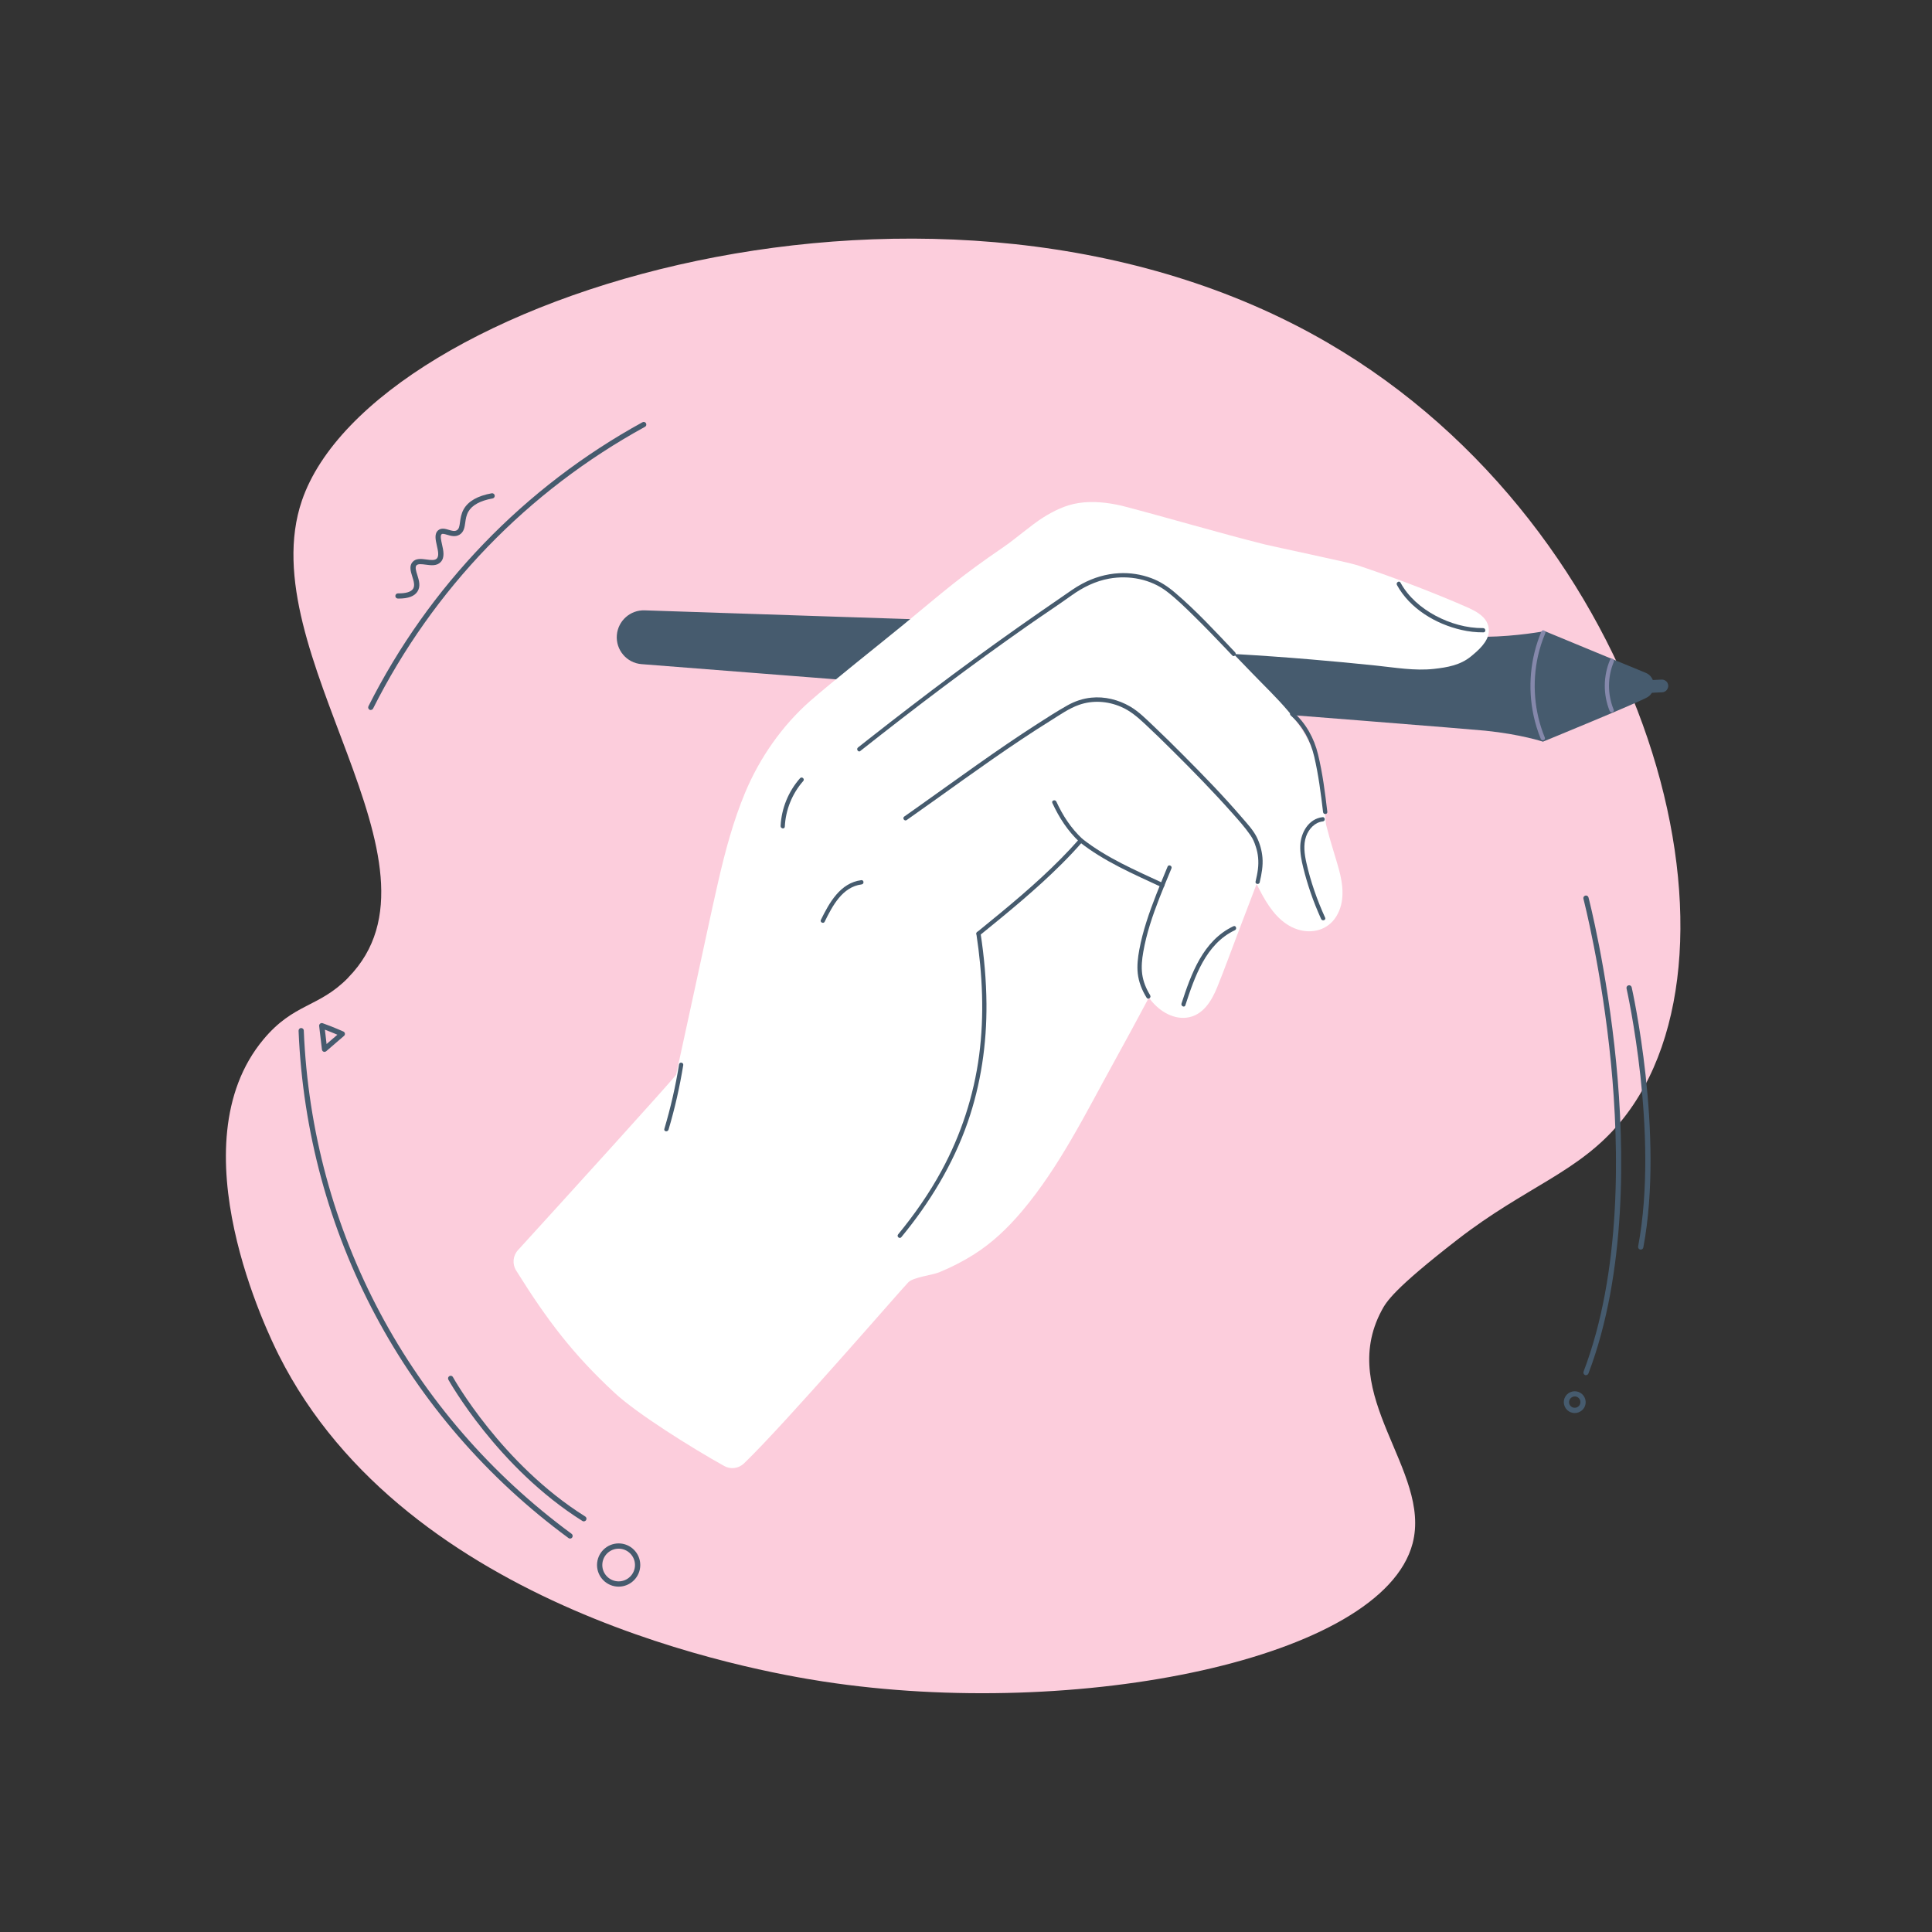 <?xml version="1.0" encoding="UTF-8"?>
<svg id="_圖層_1" data-name="圖層 1" xmlns="http://www.w3.org/2000/svg" viewBox="0 0 300.24 300.24">
  <rect x="0" y="0" width="300.24" height="300.24" fill="#333333" stroke="none"/>
  <defs>
    <style>
      .cls-1 {
        fill: #465b6e;
      }

      .cls-1, .cls-2, .cls-3, .cls-4 {
        stroke-width: 0px;
      }

      .cls-2 {
        fill: #fccddc;
      }

      .cls-3 {
        fill: #fff;
      }

      .cls-4 {
        fill: #8588ab;
      }
    </style>
  </defs>
  <g>
    <g id="Kanban_board" data-name="Kanban board">
      <path class="cls-2" d="m54.11,151.92c17.3-17.62-15.29-50.42-7.19-74.13,10.91-31.91,99.66-59.28,159.4-24.53,50.03,29.1,67.4,94.59,45.54,121.06-6.54,7.92-14.68,10.03-25.37,18.32-9.94,7.71-11.06,9.67-11.78,11.02-7.07,13.24,7.8,24.85,4.81,36.21-4.73,17.94-52.03,27.51-91.59,21.44-10.67-1.64-64.72-11.16-84.6-50.71-1.54-3.06-16.1-32.62-2.4-49.06,4.75-5.7,8.57-4.9,13.18-9.6Z"/>
    </g>
    <g>
      <g>
        <path class="cls-1" d="m57.62,110.34c-.06,0-.12-.01-.18-.04-.2-.1-.28-.35-.18-.55,4.67-9.28,10.7-17.78,17.93-25.28,7.24-7.51,15.54-13.85,24.65-18.85.2-.11.45-.04.55.16.11.2.04.45-.16.55-18.27,10.02-32.88,25.16-42.25,43.78-.07.14-.22.22-.37.22Z"/>
        <path class="cls-1" d="m88.59,239.1c-.08,0-.17-.03-.24-.08-25.38-18.66-40.67-47.4-41.95-78.84,0-.23.17-.42.39-.42.22-.01.42.17.42.39,1.27,31.19,16.44,59.7,41.62,78.21.18.13.22.39.09.57-.08.11-.2.17-.33.17Z"/>
      </g>
      <path class="cls-1" d="m246.48,213.72s-.1,0-.15-.03c-.21-.08-.32-.32-.24-.53,5.88-15.44,5.56-34.59,4.26-47.94-1.41-14.48-4.25-25.43-4.28-25.54-.06-.22.07-.44.29-.5.22-.06.44.07.5.29.03.11,2.88,11.12,4.3,25.66,1.31,13.43,1.62,32.72-4.31,48.31-.06.16-.22.26-.38.26Z"/>
      <path class="cls-1" d="m96.14,246.57c-1.85,0-3.36-1.51-3.36-3.36s1.51-3.36,3.36-3.36,3.36,1.51,3.36,3.36-1.51,3.36-3.36,3.36Zm0-5.9c-1.4,0-2.54,1.14-2.54,2.54s1.14,2.54,2.54,2.54,2.54-1.14,2.54-2.54-1.14-2.54-2.54-2.54Z"/>
      <path class="cls-1" d="m244.72,219.59c-.09,0-.18,0-.27-.02-.45-.07-.84-.31-1.11-.68-.26-.37-.37-.82-.3-1.26.15-.92,1.02-1.55,1.95-1.4.45.07.84.32,1.11.68.26.37.37.82.3,1.26h0c-.13.83-.86,1.42-1.68,1.42Zm0-2.57c-.43,0-.8.31-.87.74-.04.23.02.46.15.65.14.19.34.32.58.35.48.08.94-.25,1.01-.73.04-.23-.02-.46-.15-.65-.14-.19-.34-.32-.58-.36-.05,0-.1-.01-.14-.01Zm1.28,1.08h0,0Z"/>
      <path class="cls-1" d="m50.44,163.47s-.1,0-.15-.03c-.14-.05-.24-.18-.26-.33l-.43-3.66c-.02-.14.04-.28.15-.37.11-.09.26-.11.39-.07,1.62.57,3.2,1.29,3.22,1.29.13.06.22.18.24.31.02.14-.03.28-.14.37l-2.76,2.38c-.08.07-.17.1-.27.1Zm.05-3.46l.26,2.24,1.68-1.45c-.47-.2-1.18-.5-1.95-.79Z"/>
      <path class="cls-1" d="m61.97,93.02s-.09,0-.13,0c-.23,0-.41-.19-.4-.41,0-.22.19-.4.41-.4h0c1.23.02,2.05-.23,2.35-.72.31-.49.09-1.2-.13-1.89-.25-.8-.5-1.62.02-2.24.52-.63,1.41-.52,2.19-.41.67.09,1.31.17,1.61-.16.36-.39.18-1.21,0-2-.21-.92-.42-1.87.22-2.39.49-.4,1.1-.22,1.63-.06.47.14.91.28,1.26.06.33-.2.4-.6.49-1.28.08-.58.18-1.3.58-2,.71-1.24,2.17-2.07,4.34-2.46.22-.04.43.11.47.33s-.11.43-.33.47c-1.92.35-3.19,1.04-3.77,2.06-.32.56-.4,1.14-.48,1.7-.1.71-.2,1.45-.88,1.87-.66.4-1.36.19-1.92.02-.45-.13-.73-.21-.87-.09-.25.2-.08.94.06,1.58.22.96.46,2.04-.2,2.74-.6.64-1.51.52-2.32.41-.63-.08-1.22-.16-1.46.12-.23.28-.06.86.14,1.48.26.83.55,1.76.03,2.57-.47.74-1.43,1.1-2.92,1.1Z"/>
      <path class="cls-1" d="m90.74,236.43c-.07,0-.15-.02-.22-.06-13.19-8.27-20.76-21.82-20.84-21.96-.11-.2-.04-.45.16-.56.2-.11.45-.04.55.16.07.13,7.55,13.51,20.56,21.66.19.12.25.37.13.56-.08.12-.21.19-.35.19Z"/>
      <path class="cls-1" d="m254.98,194.19s-.05,0-.08,0c-.22-.04-.37-.26-.33-.48,3.29-17.49-1.75-39.87-1.8-40.1-.05-.22.09-.44.31-.49.22-.05.44.09.49.31.05.23,5.12,22.77,1.81,40.43-.04.2-.21.33-.4.33Z"/>
    </g>
  </g>
  <g>
    <path class="cls-2" d="m219.71,111.41c-1.28,2.54-3.04,4.86-4.92,6.98-3.52,3.99-7.69,7.33-12,10.44-4.46-2.11-7.44-7.36-5.94-12.26.44-1.44,1.33-2.65,2.25-3.82,1.01-1.29,2.03-2.58,3.05-3.87,1.84-2.34,3.62-4.83,5.88-6.79,1.95-1.68,4.35-2.85,6.97-2.77,1.18.04,2.35.35,3.34,1,1.11.73,1.9,1.86,2.34,3.11.94,2.68.27,5.53-.97,7.99Z"/>
    <g>
      <path class="cls-1" d="m240.06,98.08s-4.35.82-9.14.88c-5.18.07-108.98-3.38-130.75-4.11-2.23-.07-4.12,1.62-4.31,3.84h0c-.19,2.31,1.53,4.34,3.84,4.52,22.29,1.74,126.11,9.83,131.1,10.34,5.59.57,8.98,1.71,8.98,1.71,0,0,15.19-6.22,16.32-6.96,1.35-.89,1.19-3.14-.37-3.75-1.55-.62-15.67-6.47-15.67-6.47Z"/>
      <path class="cls-4" d="m240.07,114.62c-1.64-4-2-8.47-1.06-12.69.27-1.2.65-2.38,1.13-3.51.16-.39-.43-.67-.6-.28-1.73,4.1-2.15,8.7-1.22,13.05.27,1.25.64,2.47,1.13,3.65.16.39.78.17.62-.22h0Z"/>
      <path class="cls-4" d="m250.77,110.28c-.97-2.37-.97-5.08.03-7.45.16-.39-.43-.67-.6-.28-1.06,2.52-1.08,5.41-.05,7.94.16.39.78.18.62-.22h0Z"/>
      <path class="cls-1" d="m256.1,107.69c.75-.04,1.5-.08,2.25-.11.25-.01.52-.16.67-.35s.26-.48.23-.72c-.03-.25-.14-.51-.35-.67-.21-.16-.45-.25-.72-.23l-2.25.11c-.25.01-.52.16-.67.35s-.26.48-.23.72c.03.25.14.51.35.67.21.16.45.25.72.23h0Z"/>
    </g>
    <g>
      <path class="cls-3" d="m226.86,93.87c-5.23-2.22-10.56-4.24-15.95-6.04-1.25-.42-13.1-2.91-14.38-3.23-7.46-1.88-14.82-4.08-22.25-6.02-2.19-.49-4.42-.75-6.65-.41-2.04.31-3.85,1.2-5.58,2.29-1.77,1.12-4.32,3.34-6.05,4.52-6.96,4.76-9.11,6.75-15.62,12.11-3.67,3.01-11.25,9.01-14.47,11.84-4.38,3.85-7.86,8.86-10.1,14.21-1.86,4.45-3.11,9.13-4.19,13.83-1.17,5.11-2.24,10.25-3.36,15.37-1.06,4.89-2.13,9.79-3.19,14.68-.82,1.13-18.04,20.09-24.58,27.26-.79.87-.91,2.16-.28,3.16,4.82,7.73,8.84,13.03,15.33,19.04,3.42,3.18,11.93,8.52,17,11.34,1,.56,2.25.4,3.08-.4,6.46-6.22,24.65-27.28,25.55-28.16.79-.78,3.66-1.09,4.78-1.54,1.86-.76,3.66-1.68,5.36-2.75,2.92-1.84,5.33-4.16,7.55-6.79,5.8-6.89,9.87-15.19,14.2-23.03,1.86-3.36,3.68-6.74,5.49-10.13.02.03.03.06.05.09,1.28,1.8,3.49,3.31,5.79,3.04,2.53-.3,3.9-2.59,4.77-4.74,1.18-2.9,2.24-5.86,3.36-8.79.92-2.41,1.84-4.83,2.76-7.24.3.6.62,1.21.94,1.8,1.24,2.23,2.88,4.42,5.4,5.25,2.29.75,4.75.09,6.04-2.01,1.39-2.24,1.06-4.97.39-7.39-.46-1.66-1-3.29-1.46-4.95-.18-.65-.35-1.3-.52-1.95-.38-3.62-.59-7.27-1.76-10.74-1.76-5.19-6.02-8.93-9.72-12.77-.96-1-1.92-1.99-2.89-2.99,4.01.23,8.02.51,12.02.85,3.37.28,6.73.6,10.09.95,2.98.31,6.03.85,9.03.52,2.08-.23,4.09-.58,5.74-1.93,1.12-.91,2.66-2.25,2.78-3.79.2-2.55-2.64-3.55-4.52-4.35Z"/>
      <path class="cls-1" d="m140.07,192.26c4.4-5.33,8.04-11.32,10.32-17.87,2.05-5.91,2.96-12.15,2.91-18.4-.03-3.66-.36-7.31-.91-10.92-.06-.42-.72-.37-.66.05.95,6.25,1.26,12.61.43,18.89-.83,6.28-2.82,12.35-5.84,17.92-1.91,3.52-4.21,6.81-6.75,9.9-.27.33.23.76.5.43h0Z"/>
      <path class="cls-1" d="m128.16,143.23c1.2-2.43,2.73-5.4,5.74-5.79.42-.05.37-.71-.05-.66-3.27.42-4.97,3.5-6.28,6.17-.19.38.41.66.6.28h0Z"/>
      <path class="cls-1" d="m121.96,128.48c.13-2.63,1.14-5.14,2.87-7.11.28-.32-.22-.75-.5-.43-1.81,2.05-2.89,4.69-3.02,7.42-.02.42.63.54.65.11h0Z"/>
      <path class="cls-1" d="m195.77,137.07c.29-1.24.53-2.52.42-3.8-.09-1.09-.41-2.23-.9-3.2-.56-1.1-1.47-2.07-2.27-3-2.9-3.38-6.02-6.59-9.17-9.75-1.52-1.53-3.06-3.05-4.63-4.53-1.13-1.07-2.25-2.21-3.6-3-1.81-1.05-3.95-1.59-6.04-1.37-1.31.13-2.56.56-3.7,1.2-1.6.9-3.15,1.9-4.69,2.89-6.28,4.03-12.3,8.46-18.38,12.77-.76.54-1.52,1.07-2.28,1.61-.35.24.02.79.37.55,5.98-4.19,11.85-8.55,17.93-12.59,1.5-1,3.02-1.98,4.55-2.93,1.38-.86,2.76-1.84,4.3-2.38,2.12-.75,4.44-.59,6.5.29,1.46.62,2.59,1.6,3.74,2.67,1.45,1.35,2.87,2.73,4.27,4.13,3.18,3.15,6.31,6.36,9.29,9.71.99,1.11,2,2.24,2.85,3.47.4.58.6,1.07.83,1.78.37,1.12.47,2.28.33,3.45-.08.66-.22,1.31-.37,1.96-.1.41.55.53.65.11h0Z"/>
      <path class="cls-1" d="m152.24,145.37c4.36-3.54,8.73-7.1,12.71-11.07,1.13-1.12,2.22-2.28,3.27-3.48.28-.32-.22-.75-.5-.43-3.68,4.18-7.86,7.86-12.15,11.41-1.23,1.02-2.47,2.02-3.7,3.03-.33.27.04.81.37.55h0Z"/>
      <path class="cls-1" d="m178.75,154.68c-.63-1.01-1.09-2.12-1.25-3.31-.15-1.15-.03-2.31.17-3.44.5-2.88,1.45-5.66,2.51-8.38.6-1.54,1.24-3.07,1.87-4.6.16-.39-.44-.67-.6-.28-1.17,2.85-2.37,5.68-3.3,8.62-.45,1.41-.83,2.85-1.1,4.31-.22,1.21-.37,2.44-.24,3.66.15,1.36.66,2.63,1.38,3.79.22.36.77-.01.55-.37h0Z"/>
      <path class="cls-1" d="m200.58,111.18c1.9,1.72,3.08,3.94,3.66,6.42.66,2.83,1.03,5.73,1.37,8.61.05.42.71.37.66-.05-.35-2.98-.73-5.99-1.44-8.91-.61-2.54-1.87-4.81-3.82-6.57-.32-.29-.74.22-.43.5h0Z"/>
      <path class="cls-1" d="m163.54,124.79c1.06,2.29,2.38,4.33,4.22,6.06.03-.19.07-.38.1-.56h0c-.23.09-.31.4-.1.56,3.82,3.02,8.36,4.97,12.75,7.01.38.18.66-.42.28-.6-4.33-2.02-8.82-3.93-12.6-6.91-.03.19-.07.38-.1.56h0c.24-.09.29-.39.1-.56-1.76-1.65-3.02-3.59-4.03-5.78-.18-.38-.8-.17-.62.22h0Z"/>
      <path class="cls-1" d="m133.69,116.71c4.31-3.4,8.65-6.77,13.04-10.06,4.25-3.19,8.55-6.31,12.9-9.36,2.29-1.61,4.64-3.14,6.91-4.77,1.75-1.25,3.7-2.22,5.83-2.6,3.11-.56,6.48.08,9,2.03,1.52,1.17,2.9,2.53,4.27,3.88,1.62,1.59,3.2,3.23,4.76,4.87.37.39.74.78,1.11,1.17.29.31.72-.2.43-.5-3.01-3.18-6.01-6.44-9.35-9.28-1.12-.95-2.3-1.74-3.69-2.25-1.59-.59-3.29-.85-4.98-.76-2.02.1-3.98.69-5.75,1.64-1.12.59-2.13,1.35-3.17,2.06-1.17.8-2.34,1.61-3.51,2.42-4.5,3.12-8.94,6.31-13.33,9.57-4.42,3.29-8.79,6.65-13.12,10.05-.57.45-1.14.89-1.7,1.34-.33.26.04.81.37.55h0Z"/>
      <path class="cls-1" d="m103.89,175.56c.98-3.29,1.74-6.65,2.29-10.04.07-.42-.58-.54-.65-.12-.54,3.39-1.31,6.75-2.29,10.04-.12.41.53.52.65.11h0Z"/>
      <path class="cls-1" d="m205.93,142.61c-1.24-2.73-2.25-5.59-2.91-8.52-.3-1.33-.51-2.81-.04-4.13.41-1.14,1.34-2.17,2.6-2.31.42-.05.37-.71-.05-.66-2.16.25-3.37,2.38-3.46,4.39-.05,1.17.18,2.33.46,3.46.32,1.3.7,2.58,1.13,3.84.48,1.41,1.04,2.79,1.65,4.14.18.38.8.17.62-.22h0Z"/>
      <path class="cls-1" d="m184.21,156.22c1.44-4.41,3.17-9.52,7.69-11.66.38-.18.17-.8-.22-.62-4.72,2.23-6.56,7.38-8.07,12.01-.13.4.47.68.6.28h0Z"/>
      <path class="cls-1" d="m217.09,90.91c2,3.67,6.03,6.07,10.02,6.98,1.12.26,2.27.39,3.42.38.43,0,.37-.66-.05-.66-2.57.02-5.12-.72-7.38-1.92-2.23-1.19-4.24-2.91-5.46-5.15-.2-.37-.75,0-.55.37h0Z"/>
    </g>
  </g>
</svg>